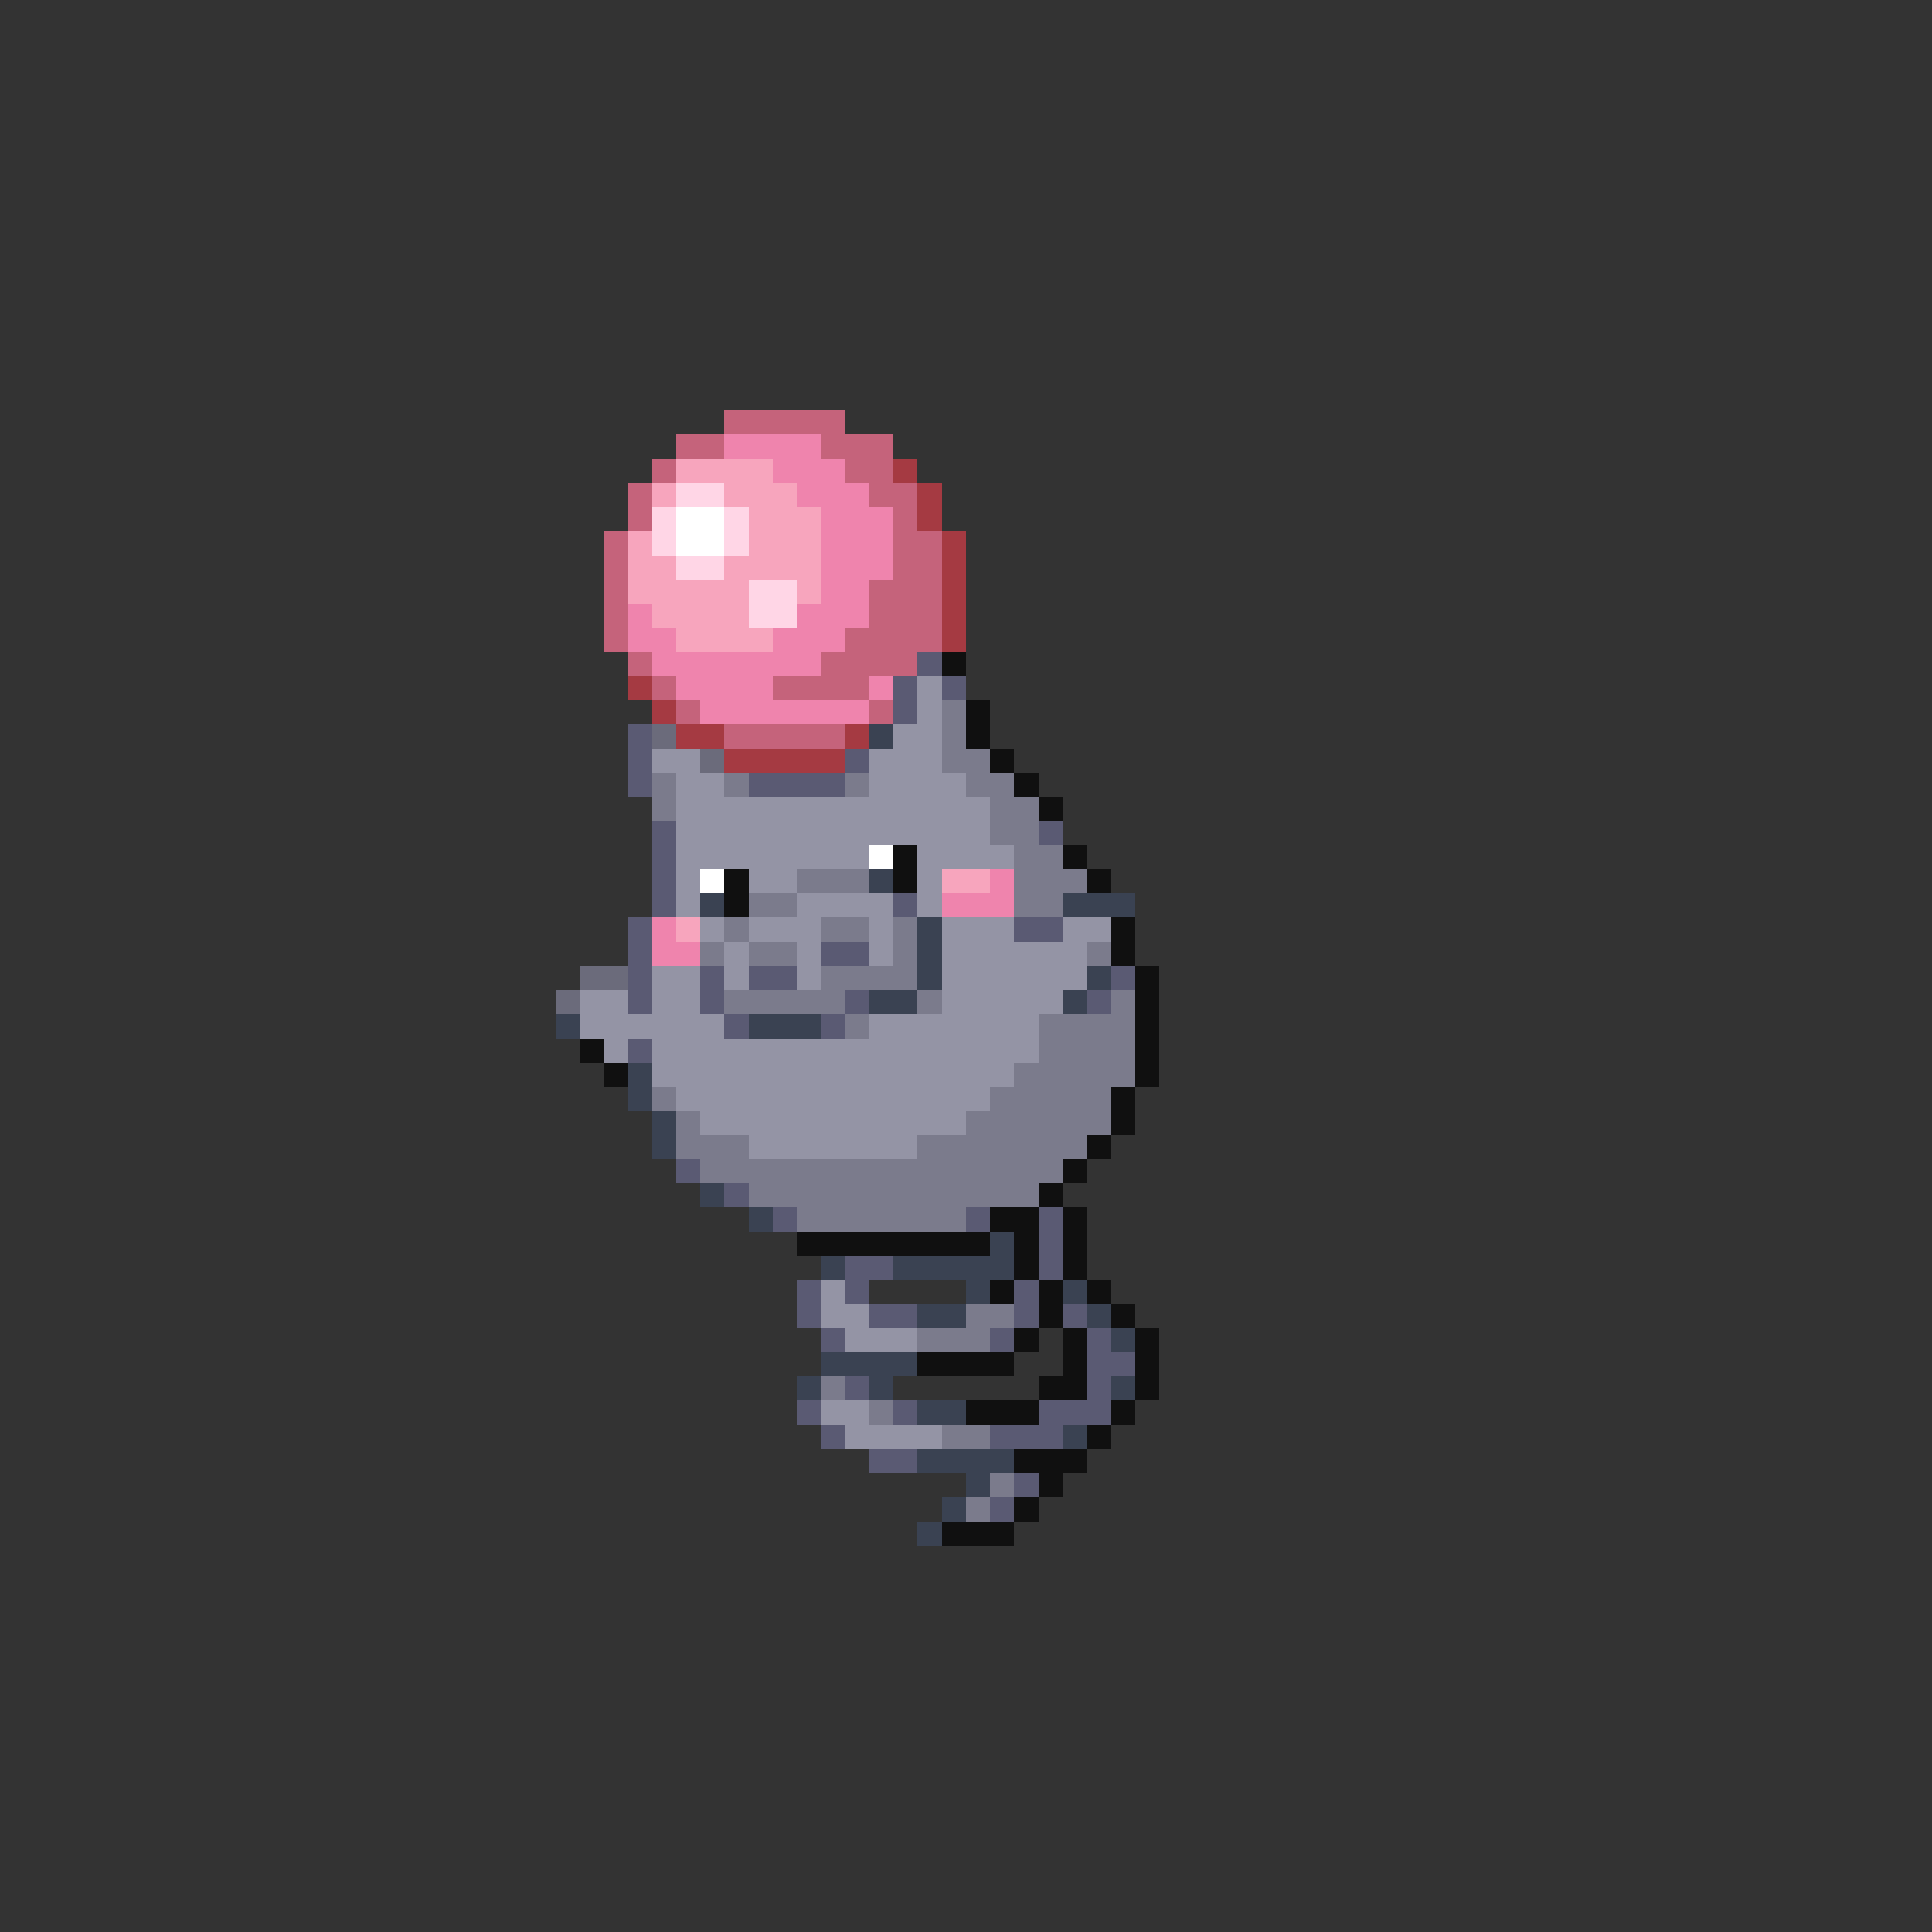 <svg xmlns="http://www.w3.org/2000/svg" viewBox="0 -0.5 80 80" shape-rendering="crispEdges">
<rect x="0" y="-0.5" width="80" height="80" fill="#333333" stroke="none"/>
<path stroke="#c5637b" d="M30 17h5M28 18h2M34 18h3M27 19h1M35 19h2M26 20h1M36 20h2M26 21h1M37 21h1M25 22h1M37 22h2M25 23h1M37 23h2M25 24h1M36 24h3M25 25h1M36 25h3M25 26h1M35 26h4M26 27h1M34 27h4M27 28h1M32 28h4M28 29h1M36 29h1M30 30h5" />
<path stroke="#ef84ad" d="M30 18h4M32 19h3M33 20h3M34 21h3M34 22h3M34 23h3M34 24h2M26 25h1M33 25h3M26 26h2M32 26h3M27 27h7M28 28h4M36 28h1M29 29h7M41 36h1M39 37h3M27 38h1M27 39h2" />
<path stroke="#f7a5bd" d="M28 19h4M27 20h1M30 20h3M31 21h3M26 22h1M31 22h3M26 23h2M30 23h4M26 24h5M33 24h1M27 25h4M28 26h4M39 36h2M28 38h1" />
<path stroke="#a53a42" d="M37 19h1M38 20h1M38 21h1M39 22h1M39 23h1M39 24h1M39 25h1M39 26h1M26 28h1M27 29h1M28 30h2M35 30h1M30 31h5" />
<path stroke="#ffd6e6" d="M28 20h2M27 21h1M30 21h1M27 22h1M30 22h1M28 23h2M31 24h2M31 25h2" />
<path stroke="#ffffff" d="M28 21h2M28 22h2M36 35h1M29 36h1" />
<path stroke="#5a5a73" d="M38 27h1M37 28h1M39 28h1M37 29h1M26 30h1M26 31h1M35 31h1M26 32h1M31 32h4M27 34h1M43 34h1M27 35h1M27 36h1M27 37h1M37 37h1M26 38h1M42 38h2M26 39h1M34 39h2M26 40h1M29 40h1M31 40h2M46 40h1M26 41h1M29 41h1M35 41h1M45 41h1M30 42h1M34 42h1M26 43h1M28 48h1M30 49h1M32 50h1M40 50h1M43 50h1M43 51h1M35 52h2M43 52h1M33 53h1M35 53h1M42 53h1M33 54h1M36 54h2M42 54h1M44 54h1M34 55h1M41 55h1M45 55h1M45 56h2M35 57h1M45 57h1M33 58h1M37 58h1M43 58h3M34 59h1M41 59h3M36 60h2M42 61h1M41 62h1" />
<path stroke="#101010" d="M39 27h1M40 29h1M40 30h1M41 31h1M42 32h1M43 33h1M37 35h1M44 35h1M30 36h1M37 36h1M45 36h1M30 37h1M46 38h1M46 39h1M47 40h1M47 41h1M47 42h1M24 43h1M47 43h1M25 44h1M47 44h1M46 45h1M46 46h1M45 47h1M44 48h1M43 49h1M41 50h2M44 50h1M33 51h8M42 51h1M44 51h1M42 52h1M44 52h1M41 53h1M43 53h1M45 53h1M43 54h1M46 54h1M42 55h1M44 55h1M47 55h1M38 56h4M44 56h1M47 56h1M43 57h2M47 57h1M40 58h3M46 58h1M45 59h1M42 60h3M43 61h1M42 62h1M39 63h3" />
<path stroke="#9494a5" d="M38 28h1M38 29h1M37 30h2M27 31h2M36 31h3M28 32h2M36 32h4M28 33h13M28 34h13M28 35h8M38 35h4M28 36h1M31 36h2M38 36h1M28 37h1M33 37h4M38 37h1M29 38h1M31 38h3M36 38h1M39 38h3M44 38h2M30 39h1M33 39h1M36 39h1M39 39h6M27 40h2M30 40h1M33 40h1M39 40h6M24 41h2M27 41h2M39 41h5M24 42h6M36 42h7M25 43h1M27 43h16M27 44h15M28 45h13M29 46h11M31 47h7M34 53h1M34 54h2M35 55h3M34 58h2M35 59h4" />
<path stroke="#7b7b8c" d="M39 29h1M39 30h1M39 31h2M27 32h1M30 32h1M35 32h1M40 32h2M27 33h1M41 33h2M41 34h2M42 35h2M33 36h3M42 36h3M31 37h2M42 37h2M30 38h1M34 38h2M37 38h1M29 39h1M31 39h2M37 39h1M45 39h1M34 40h4M30 41h5M38 41h1M46 41h1M35 42h1M43 42h4M43 43h4M42 44h5M27 45h1M41 45h5M28 46h1M40 46h6M28 47h3M38 47h7M29 48h15M31 49h12M33 50h7M40 54h2M38 55h3M34 57h1M36 58h1M39 59h2M41 61h1M40 62h1" />
<path stroke="#6b6b7b" d="M27 30h1M29 31h1M24 40h2M23 41h1" />
<path stroke="#3a4252" d="M36 30h1M36 36h1M29 37h1M44 37h3M38 38h1M38 39h1M38 40h1M45 40h1M36 41h2M44 41h1M23 42h1M31 42h3M26 44h1M26 45h1M27 46h1M27 47h1M29 49h1M31 50h1M41 51h1M34 52h1M37 52h5M40 53h1M44 53h1M38 54h2M45 54h1M46 55h1M34 56h4M33 57h1M36 57h1M46 57h1M38 58h2M44 59h1M38 60h4M40 61h1M39 62h1M38 63h1" />
</svg>